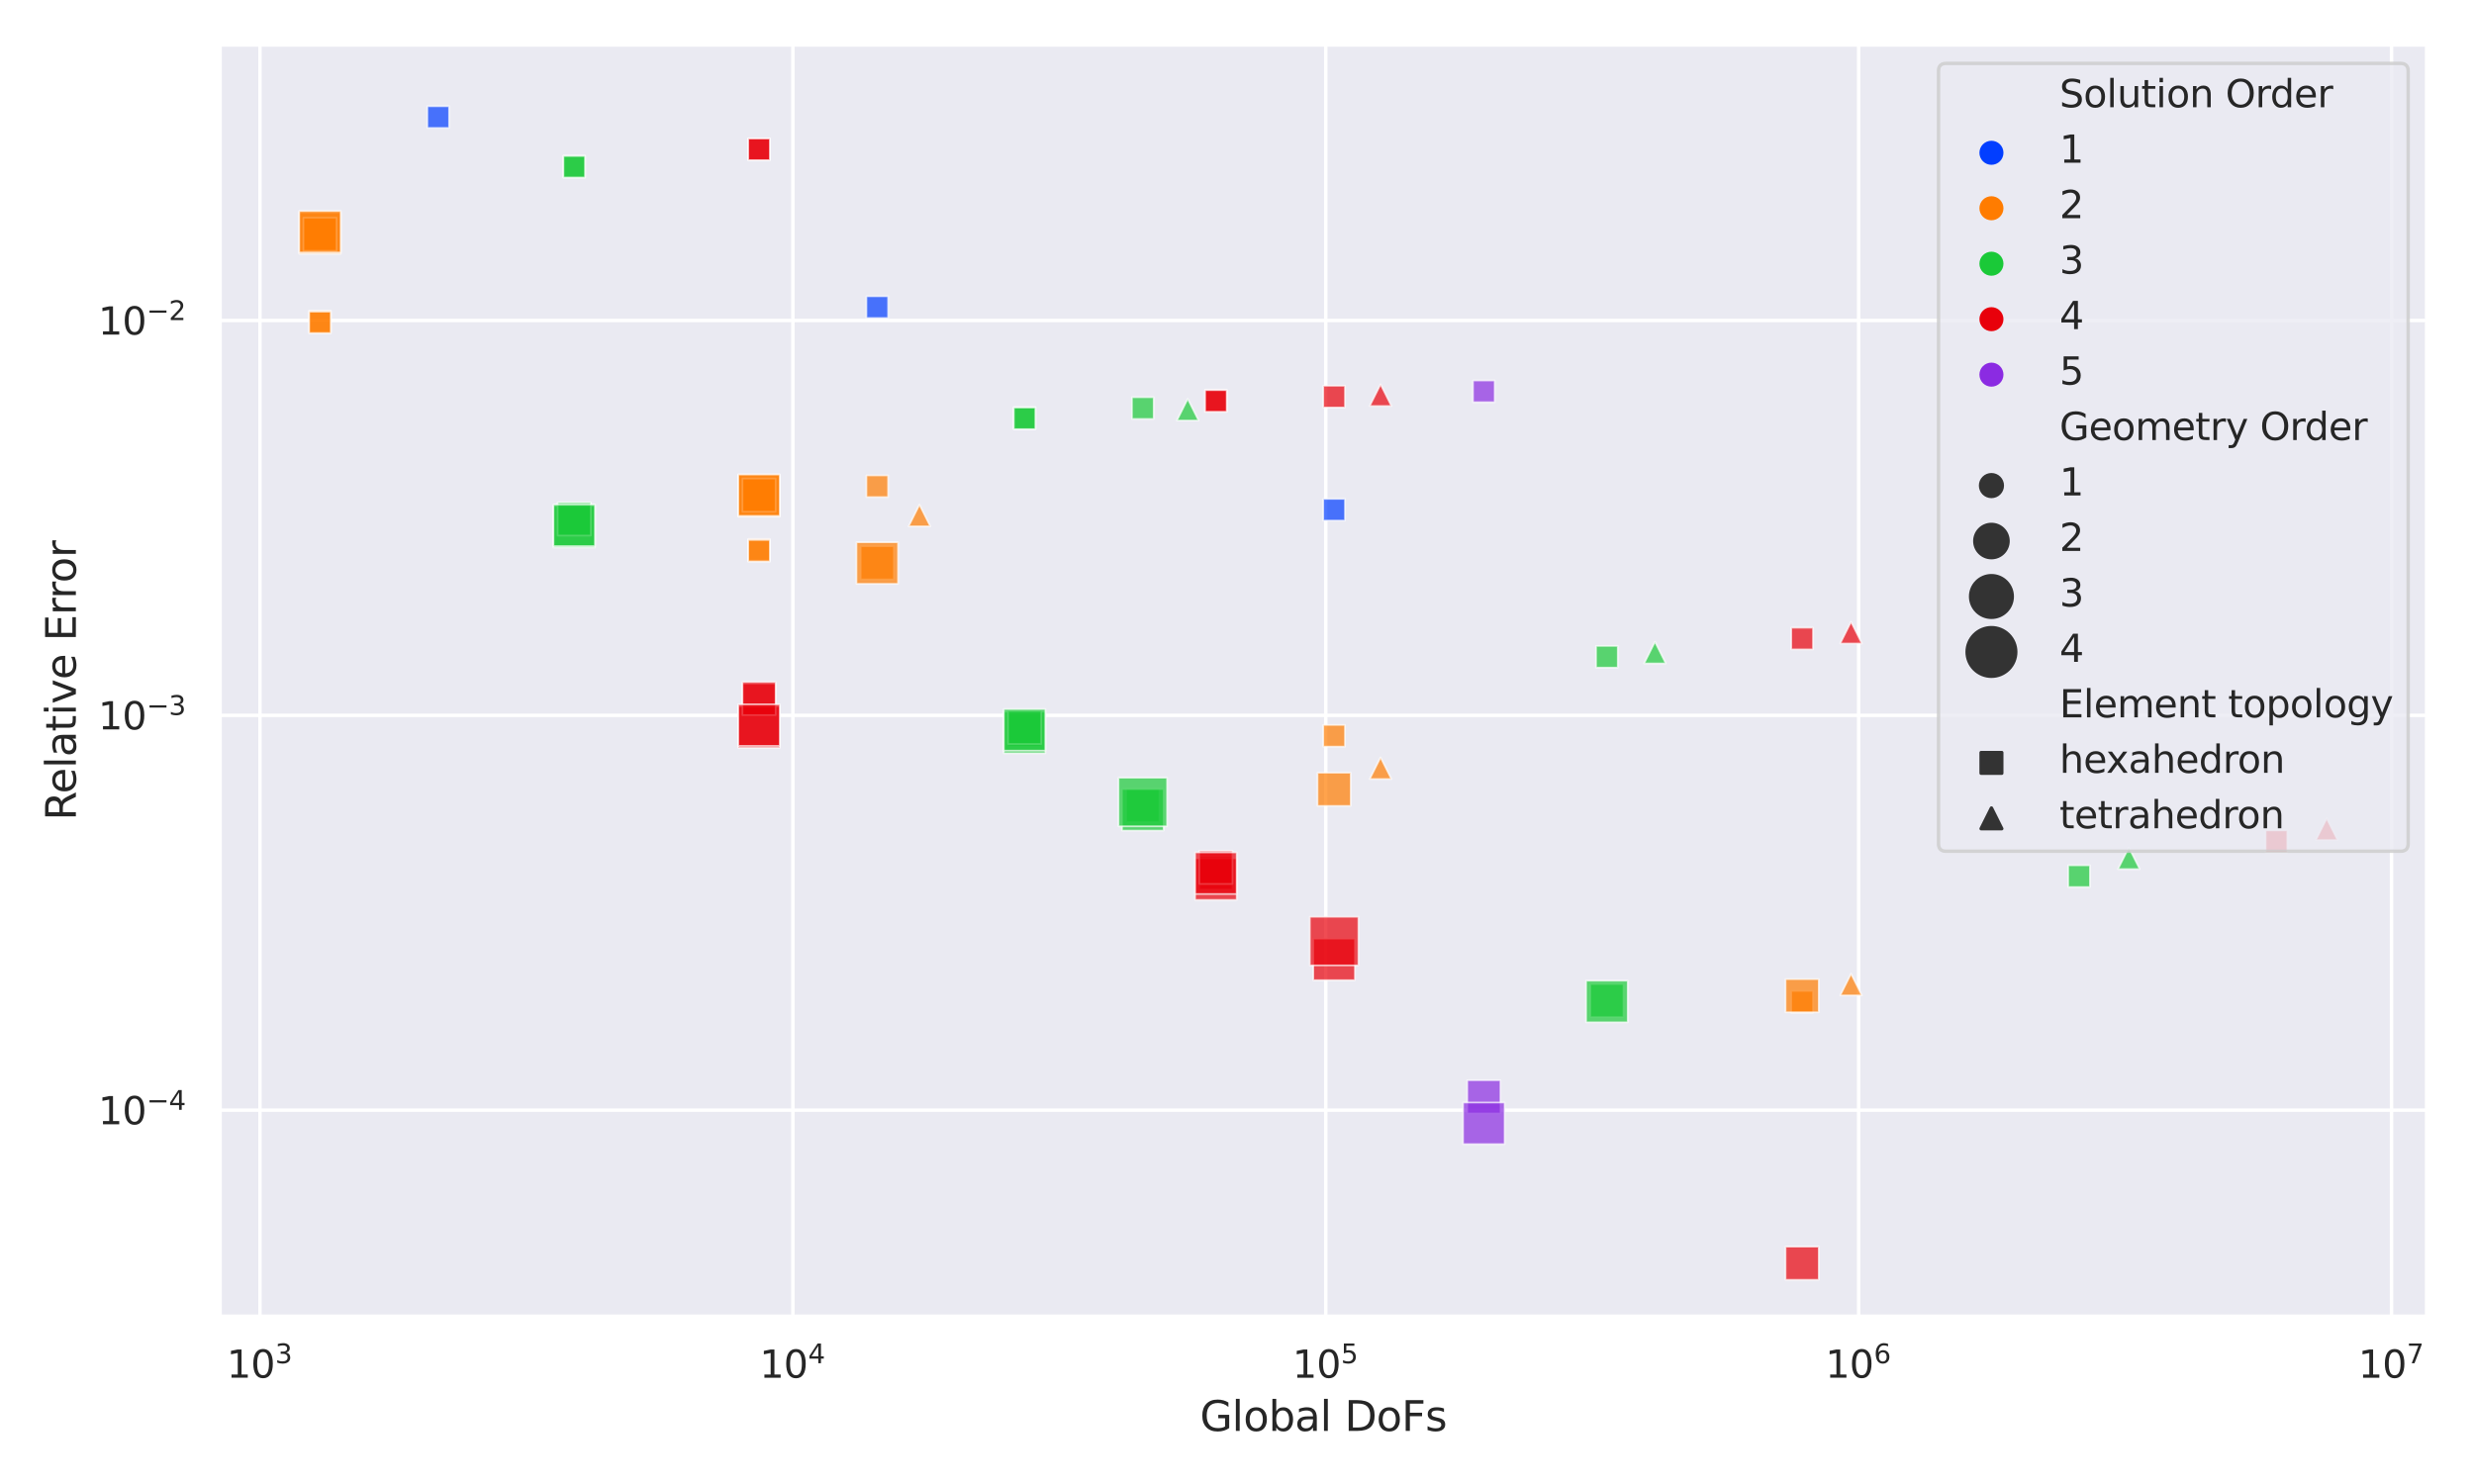 <?xml version="1.0" encoding="utf-8" standalone="no"?>
<!DOCTYPE svg PUBLIC "-//W3C//DTD SVG 1.1//EN"
  "http://www.w3.org/Graphics/SVG/1.1/DTD/svg11.dtd">
<svg xmlns:xlink="http://www.w3.org/1999/xlink" width="720pt" height="432pt" viewBox="0 0 720 432" xmlns="http://www.w3.org/2000/svg" version="1.1">
 <defs>
  <style type="text/css">*{stroke-linejoin: round; stroke-linecap: butt}</style>
 </defs>
 <g id="figure_1">
  <g id="patch_1">
   <path d="M 0 432 
L 720 432 
L 720 0 
L 0 0 
z
" style="fill: #ffffff"/>
  </g>
  <g id="axes_1">
   <g id="patch_2">
    <path d="M 63.924 383.28 
L 706.337 383.28 
L 706.337 12.96 
L 63.924 12.96 
z
" style="fill: #eaeaf2"/>
   </g>
   <g id="matplotlib.axis_1">
    <g id="xtick_1">
     <g id="line2d_1">
      <path d="M 75.661 383.28 
L 75.661 12.96 
" clip-path="url(#p44d89a5dcb)" style="fill: none; stroke: #ffffff; stroke-linecap: round"/>
     </g>
     <g id="text_1">
      <!-- $\mathdefault{10^{3}}$ -->
      <g style="fill: #262626" transform="translate(65.981 401.139)scale(0.11 -0.11)">
       <defs>
        <path id="DejaVuSans-31" d="M 794 531 
L 1825 531 
L 1825 4091 
L 703 3866 
L 703 4441 
L 1819 4666 
L 2450 4666 
L 2450 531 
L 3481 531 
L 3481 0 
L 794 0 
L 794 531 
z
" transform="scale(0.016)"/>
        <path id="DejaVuSans-30" d="M 2034 4250 
Q 1547 4250 1301 3770 
Q 1056 3291 1056 2328 
Q 1056 1369 1301 889 
Q 1547 409 2034 409 
Q 2525 409 2770 889 
Q 3016 1369 3016 2328 
Q 3016 3291 2770 3770 
Q 2525 4250 2034 4250 
z
M 2034 4750 
Q 2819 4750 3233 4129 
Q 3647 3509 3647 2328 
Q 3647 1150 3233 529 
Q 2819 -91 2034 -91 
Q 1250 -91 836 529 
Q 422 1150 422 2328 
Q 422 3509 836 4129 
Q 1250 4750 2034 4750 
z
" transform="scale(0.016)"/>
        <path id="DejaVuSans-33" d="M 2597 2516 
Q 3050 2419 3304 2112 
Q 3559 1806 3559 1356 
Q 3559 666 3084 287 
Q 2609 -91 1734 -91 
Q 1441 -91 1130 -33 
Q 819 25 488 141 
L 488 750 
Q 750 597 1062 519 
Q 1375 441 1716 441 
Q 2309 441 2620 675 
Q 2931 909 2931 1356 
Q 2931 1769 2642 2001 
Q 2353 2234 1838 2234 
L 1294 2234 
L 1294 2753 
L 1863 2753 
Q 2328 2753 2575 2939 
Q 2822 3125 2822 3475 
Q 2822 3834 2567 4026 
Q 2313 4219 1838 4219 
Q 1578 4219 1281 4162 
Q 984 4106 628 3988 
L 628 4550 
Q 988 4650 1302 4700 
Q 1616 4750 1894 4750 
Q 2613 4750 3031 4423 
Q 3450 4097 3450 3541 
Q 3450 3153 3228 2886 
Q 3006 2619 2597 2516 
z
" transform="scale(0.016)"/>
       </defs>
       <use xlink:href="#DejaVuSans-31" transform="translate(0 0.766)"/>
       <use xlink:href="#DejaVuSans-30" transform="translate(63.623 0.766)"/>
       <use xlink:href="#DejaVuSans-33" transform="translate(128.203 39.047)scale(0.7)"/>
      </g>
     </g>
    </g>
    <g id="xtick_2">
     <g id="line2d_2">
      <path d="M 230.746 383.28 
L 230.746 12.96 
" clip-path="url(#p44d89a5dcb)" style="fill: none; stroke: #ffffff; stroke-linecap: round"/>
     </g>
     <g id="text_2">
      <!-- $\mathdefault{10^{4}}$ -->
      <g style="fill: #262626" transform="translate(221.066 401.139)scale(0.11 -0.11)">
       <defs>
        <path id="DejaVuSans-34" d="M 2419 4116 
L 825 1625 
L 2419 1625 
L 2419 4116 
z
M 2253 4666 
L 3047 4666 
L 3047 1625 
L 3713 1625 
L 3713 1100 
L 3047 1100 
L 3047 0 
L 2419 0 
L 2419 1100 
L 313 1100 
L 313 1709 
L 2253 4666 
z
" transform="scale(0.016)"/>
       </defs>
       <use xlink:href="#DejaVuSans-31" transform="translate(0 0.684)"/>
       <use xlink:href="#DejaVuSans-30" transform="translate(63.623 0.684)"/>
       <use xlink:href="#DejaVuSans-34" transform="translate(128.203 38.966)scale(0.7)"/>
      </g>
     </g>
    </g>
    <g id="xtick_3">
     <g id="line2d_3">
      <path d="M 385.831 383.28 
L 385.831 12.96 
" clip-path="url(#p44d89a5dcb)" style="fill: none; stroke: #ffffff; stroke-linecap: round"/>
     </g>
     <g id="text_3">
      <!-- $\mathdefault{10^{5}}$ -->
      <g style="fill: #262626" transform="translate(376.151 401.139)scale(0.11 -0.11)">
       <defs>
        <path id="DejaVuSans-35" d="M 691 4666 
L 3169 4666 
L 3169 4134 
L 1269 4134 
L 1269 2991 
Q 1406 3038 1543 3061 
Q 1681 3084 1819 3084 
Q 2600 3084 3056 2656 
Q 3513 2228 3513 1497 
Q 3513 744 3044 326 
Q 2575 -91 1722 -91 
Q 1428 -91 1123 -41 
Q 819 9 494 109 
L 494 744 
Q 775 591 1075 516 
Q 1375 441 1709 441 
Q 2250 441 2565 725 
Q 2881 1009 2881 1497 
Q 2881 1984 2565 2268 
Q 2250 2553 1709 2553 
Q 1456 2553 1204 2497 
Q 953 2441 691 2322 
L 691 4666 
z
" transform="scale(0.016)"/>
       </defs>
       <use xlink:href="#DejaVuSans-31" transform="translate(0 0.684)"/>
       <use xlink:href="#DejaVuSans-30" transform="translate(63.623 0.684)"/>
       <use xlink:href="#DejaVuSans-35" transform="translate(128.203 38.966)scale(0.7)"/>
      </g>
     </g>
    </g>
    <g id="xtick_4">
     <g id="line2d_4">
      <path d="M 540.917 383.28 
L 540.917 12.96 
" clip-path="url(#p44d89a5dcb)" style="fill: none; stroke: #ffffff; stroke-linecap: round"/>
     </g>
     <g id="text_4">
      <!-- $\mathdefault{10^{6}}$ -->
      <g style="fill: #262626" transform="translate(531.237 401.139)scale(0.11 -0.11)">
       <defs>
        <path id="DejaVuSans-36" d="M 2113 2584 
Q 1688 2584 1439 2293 
Q 1191 2003 1191 1497 
Q 1191 994 1439 701 
Q 1688 409 2113 409 
Q 2538 409 2786 701 
Q 3034 994 3034 1497 
Q 3034 2003 2786 2293 
Q 2538 2584 2113 2584 
z
M 3366 4563 
L 3366 3988 
Q 3128 4100 2886 4159 
Q 2644 4219 2406 4219 
Q 1781 4219 1451 3797 
Q 1122 3375 1075 2522 
Q 1259 2794 1537 2939 
Q 1816 3084 2150 3084 
Q 2853 3084 3261 2657 
Q 3669 2231 3669 1497 
Q 3669 778 3244 343 
Q 2819 -91 2113 -91 
Q 1303 -91 875 529 
Q 447 1150 447 2328 
Q 447 3434 972 4092 
Q 1497 4750 2381 4750 
Q 2619 4750 2861 4703 
Q 3103 4656 3366 4563 
z
" transform="scale(0.016)"/>
       </defs>
       <use xlink:href="#DejaVuSans-31" transform="translate(0 0.766)"/>
       <use xlink:href="#DejaVuSans-30" transform="translate(63.623 0.766)"/>
       <use xlink:href="#DejaVuSans-36" transform="translate(128.203 39.047)scale(0.7)"/>
      </g>
     </g>
    </g>
    <g id="xtick_5">
     <g id="line2d_5">
      <path d="M 696.002 383.28 
L 696.002 12.96 
" clip-path="url(#p44d89a5dcb)" style="fill: none; stroke: #ffffff; stroke-linecap: round"/>
     </g>
     <g id="text_5">
      <!-- $\mathdefault{10^{7}}$ -->
      <g style="fill: #262626" transform="translate(686.322 401.139)scale(0.11 -0.11)">
       <defs>
        <path id="DejaVuSans-37" d="M 525 4666 
L 3525 4666 
L 3525 4397 
L 1831 0 
L 1172 0 
L 2766 4134 
L 525 4134 
L 525 4666 
z
" transform="scale(0.016)"/>
       </defs>
       <use xlink:href="#DejaVuSans-31" transform="translate(0 0.684)"/>
       <use xlink:href="#DejaVuSans-30" transform="translate(63.623 0.684)"/>
       <use xlink:href="#DejaVuSans-37" transform="translate(128.203 38.966)scale(0.7)"/>
      </g>
     </g>
    </g>
    <g id="xtick_6"/>
    <g id="xtick_7"/>
    <g id="xtick_8"/>
    <g id="xtick_9"/>
    <g id="xtick_10"/>
    <g id="xtick_11"/>
    <g id="xtick_12"/>
    <g id="xtick_13"/>
    <g id="xtick_14"/>
    <g id="xtick_15"/>
    <g id="xtick_16"/>
    <g id="xtick_17"/>
    <g id="xtick_18"/>
    <g id="xtick_19"/>
    <g id="xtick_20"/>
    <g id="xtick_21"/>
    <g id="xtick_22"/>
    <g id="xtick_23"/>
    <g id="xtick_24"/>
    <g id="xtick_25"/>
    <g id="xtick_26"/>
    <g id="xtick_27"/>
    <g id="xtick_28"/>
    <g id="xtick_29"/>
    <g id="xtick_30"/>
    <g id="xtick_31"/>
    <g id="xtick_32"/>
    <g id="xtick_33"/>
    <g id="xtick_34"/>
    <g id="xtick_35"/>
    <g id="xtick_36"/>
    <g id="xtick_37"/>
    <g id="xtick_38"/>
    <g id="text_6">
     <!-- Global DoFs -->
     <g style="fill: #262626" transform="translate(349.216 416.544)scale(0.12 -0.12)">
      <defs>
       <path id="DejaVuSans-47" d="M 3809 666 
L 3809 1919 
L 2778 1919 
L 2778 2438 
L 4434 2438 
L 4434 434 
Q 4069 175 3628 42 
Q 3188 -91 2688 -91 
Q 1594 -91 976 548 
Q 359 1188 359 2328 
Q 359 3472 976 4111 
Q 1594 4750 2688 4750 
Q 3144 4750 3555 4637 
Q 3966 4525 4313 4306 
L 4313 3634 
Q 3963 3931 3569 4081 
Q 3175 4231 2741 4231 
Q 1884 4231 1454 3753 
Q 1025 3275 1025 2328 
Q 1025 1384 1454 906 
Q 1884 428 2741 428 
Q 3075 428 3337 486 
Q 3600 544 3809 666 
z
" transform="scale(0.016)"/>
       <path id="DejaVuSans-6c" d="M 603 4863 
L 1178 4863 
L 1178 0 
L 603 0 
L 603 4863 
z
" transform="scale(0.016)"/>
       <path id="DejaVuSans-6f" d="M 1959 3097 
Q 1497 3097 1228 2736 
Q 959 2375 959 1747 
Q 959 1119 1226 758 
Q 1494 397 1959 397 
Q 2419 397 2687 759 
Q 2956 1122 2956 1747 
Q 2956 2369 2687 2733 
Q 2419 3097 1959 3097 
z
M 1959 3584 
Q 2709 3584 3137 3096 
Q 3566 2609 3566 1747 
Q 3566 888 3137 398 
Q 2709 -91 1959 -91 
Q 1206 -91 779 398 
Q 353 888 353 1747 
Q 353 2609 779 3096 
Q 1206 3584 1959 3584 
z
" transform="scale(0.016)"/>
       <path id="DejaVuSans-62" d="M 3116 1747 
Q 3116 2381 2855 2742 
Q 2594 3103 2138 3103 
Q 1681 3103 1420 2742 
Q 1159 2381 1159 1747 
Q 1159 1113 1420 752 
Q 1681 391 2138 391 
Q 2594 391 2855 752 
Q 3116 1113 3116 1747 
z
M 1159 2969 
Q 1341 3281 1617 3432 
Q 1894 3584 2278 3584 
Q 2916 3584 3314 3078 
Q 3713 2572 3713 1747 
Q 3713 922 3314 415 
Q 2916 -91 2278 -91 
Q 1894 -91 1617 61 
Q 1341 213 1159 525 
L 1159 0 
L 581 0 
L 581 4863 
L 1159 4863 
L 1159 2969 
z
" transform="scale(0.016)"/>
       <path id="DejaVuSans-61" d="M 2194 1759 
Q 1497 1759 1228 1600 
Q 959 1441 959 1056 
Q 959 750 1161 570 
Q 1363 391 1709 391 
Q 2188 391 2477 730 
Q 2766 1069 2766 1631 
L 2766 1759 
L 2194 1759 
z
M 3341 1997 
L 3341 0 
L 2766 0 
L 2766 531 
Q 2569 213 2275 61 
Q 1981 -91 1556 -91 
Q 1019 -91 701 211 
Q 384 513 384 1019 
Q 384 1609 779 1909 
Q 1175 2209 1959 2209 
L 2766 2209 
L 2766 2266 
Q 2766 2663 2505 2880 
Q 2244 3097 1772 3097 
Q 1472 3097 1187 3025 
Q 903 2953 641 2809 
L 641 3341 
Q 956 3463 1253 3523 
Q 1550 3584 1831 3584 
Q 2591 3584 2966 3190 
Q 3341 2797 3341 1997 
z
" transform="scale(0.016)"/>
       <path id="DejaVuSans-20" transform="scale(0.016)"/>
       <path id="DejaVuSans-44" d="M 1259 4147 
L 1259 519 
L 2022 519 
Q 2988 519 3436 956 
Q 3884 1394 3884 2338 
Q 3884 3275 3436 3711 
Q 2988 4147 2022 4147 
L 1259 4147 
z
M 628 4666 
L 1925 4666 
Q 3281 4666 3915 4102 
Q 4550 3538 4550 2338 
Q 4550 1131 3912 565 
Q 3275 0 1925 0 
L 628 0 
L 628 4666 
z
" transform="scale(0.016)"/>
       <path id="DejaVuSans-46" d="M 628 4666 
L 3309 4666 
L 3309 4134 
L 1259 4134 
L 1259 2759 
L 3109 2759 
L 3109 2228 
L 1259 2228 
L 1259 0 
L 628 0 
L 628 4666 
z
" transform="scale(0.016)"/>
       <path id="DejaVuSans-73" d="M 2834 3397 
L 2834 2853 
Q 2591 2978 2328 3040 
Q 2066 3103 1784 3103 
Q 1356 3103 1142 2972 
Q 928 2841 928 2578 
Q 928 2378 1081 2264 
Q 1234 2150 1697 2047 
L 1894 2003 
Q 2506 1872 2764 1633 
Q 3022 1394 3022 966 
Q 3022 478 2636 193 
Q 2250 -91 1575 -91 
Q 1294 -91 989 -36 
Q 684 19 347 128 
L 347 722 
Q 666 556 975 473 
Q 1284 391 1588 391 
Q 1994 391 2212 530 
Q 2431 669 2431 922 
Q 2431 1156 2273 1281 
Q 2116 1406 1581 1522 
L 1381 1569 
Q 847 1681 609 1914 
Q 372 2147 372 2553 
Q 372 3047 722 3315 
Q 1072 3584 1716 3584 
Q 2034 3584 2315 3537 
Q 2597 3491 2834 3397 
z
" transform="scale(0.016)"/>
      </defs>
      <use xlink:href="#DejaVuSans-47"/>
      <use xlink:href="#DejaVuSans-6c" x="77.49"/>
      <use xlink:href="#DejaVuSans-6f" x="105.273"/>
      <use xlink:href="#DejaVuSans-62" x="166.455"/>
      <use xlink:href="#DejaVuSans-61" x="229.932"/>
      <use xlink:href="#DejaVuSans-6c" x="291.211"/>
      <use xlink:href="#DejaVuSans-20" x="318.994"/>
      <use xlink:href="#DejaVuSans-44" x="350.781"/>
      <use xlink:href="#DejaVuSans-6f" x="427.783"/>
      <use xlink:href="#DejaVuSans-46" x="488.965"/>
      <use xlink:href="#DejaVuSans-73" x="546.484"/>
     </g>
    </g>
   </g>
   <g id="matplotlib.axis_2">
    <g id="ytick_1">
     <g id="line2d_6">
      <path d="M 63.924 323.18 
L 706.337 323.18 
" clip-path="url(#p44d89a5dcb)" style="fill: none; stroke: #ffffff; stroke-linecap: round"/>
     </g>
     <g id="text_7">
      <!-- $\mathdefault{10^{-4}}$ -->
      <g style="fill: #262626" transform="translate(28.574 327.36)scale(0.11 -0.11)">
       <defs>
        <path id="DejaVuSans-2212" d="M 678 2272 
L 4684 2272 
L 4684 1741 
L 678 1741 
L 678 2272 
z
" transform="scale(0.016)"/>
       </defs>
       <use xlink:href="#DejaVuSans-31" transform="translate(0 0.684)"/>
       <use xlink:href="#DejaVuSans-30" transform="translate(63.623 0.684)"/>
       <use xlink:href="#DejaVuSans-2212" transform="translate(128.203 38.966)scale(0.7)"/>
       <use xlink:href="#DejaVuSans-34" transform="translate(186.855 38.966)scale(0.7)"/>
      </g>
     </g>
    </g>
    <g id="ytick_2">
     <g id="line2d_7">
      <path d="M 63.924 208.24 
L 706.337 208.24 
" clip-path="url(#p44d89a5dcb)" style="fill: none; stroke: #ffffff; stroke-linecap: round"/>
     </g>
     <g id="text_8">
      <!-- $\mathdefault{10^{-3}}$ -->
      <g style="fill: #262626" transform="translate(28.574 212.419)scale(0.11 -0.11)">
       <use xlink:href="#DejaVuSans-31" transform="translate(0 0.766)"/>
       <use xlink:href="#DejaVuSans-30" transform="translate(63.623 0.766)"/>
       <use xlink:href="#DejaVuSans-2212" transform="translate(128.203 39.047)scale(0.7)"/>
       <use xlink:href="#DejaVuSans-33" transform="translate(186.855 39.047)scale(0.7)"/>
      </g>
     </g>
    </g>
    <g id="ytick_3">
     <g id="line2d_8">
      <path d="M 63.924 93.3 
L 706.337 93.3 
" clip-path="url(#p44d89a5dcb)" style="fill: none; stroke: #ffffff; stroke-linecap: round"/>
     </g>
     <g id="text_9">
      <!-- $\mathdefault{10^{-2}}$ -->
      <g style="fill: #262626" transform="translate(28.574 97.479)scale(0.11 -0.11)">
       <defs>
        <path id="DejaVuSans-32" d="M 1228 531 
L 3431 531 
L 3431 0 
L 469 0 
L 469 531 
Q 828 903 1448 1529 
Q 2069 2156 2228 2338 
Q 2531 2678 2651 2914 
Q 2772 3150 2772 3378 
Q 2772 3750 2511 3984 
Q 2250 4219 1831 4219 
Q 1534 4219 1204 4116 
Q 875 4013 500 3803 
L 500 4441 
Q 881 4594 1212 4672 
Q 1544 4750 1819 4750 
Q 2544 4750 2975 4387 
Q 3406 4025 3406 3419 
Q 3406 3131 3298 2873 
Q 3191 2616 2906 2266 
Q 2828 2175 2409 1742 
Q 1991 1309 1228 531 
z
" transform="scale(0.016)"/>
       </defs>
       <use xlink:href="#DejaVuSans-31" transform="translate(0 0.766)"/>
       <use xlink:href="#DejaVuSans-30" transform="translate(63.623 0.766)"/>
       <use xlink:href="#DejaVuSans-2212" transform="translate(128.203 39.047)scale(0.7)"/>
       <use xlink:href="#DejaVuSans-32" transform="translate(186.855 39.047)scale(0.7)"/>
      </g>
     </g>
    </g>
    <g id="ytick_4"/>
    <g id="ytick_5"/>
    <g id="ytick_6"/>
    <g id="ytick_7"/>
    <g id="ytick_8"/>
    <g id="ytick_9"/>
    <g id="ytick_10"/>
    <g id="ytick_11"/>
    <g id="ytick_12"/>
    <g id="ytick_13"/>
    <g id="ytick_14"/>
    <g id="ytick_15"/>
    <g id="ytick_16"/>
    <g id="ytick_17"/>
    <g id="ytick_18"/>
    <g id="ytick_19"/>
    <g id="ytick_20"/>
    <g id="ytick_21"/>
    <g id="ytick_22"/>
    <g id="ytick_23"/>
    <g id="ytick_24"/>
    <g id="ytick_25"/>
    <g id="ytick_26"/>
    <g id="ytick_27"/>
    <g id="ytick_28"/>
    <g id="ytick_29"/>
    <g id="ytick_30"/>
    <g id="text_10">
     <!-- Relative Error -->
     <g style="fill: #262626" transform="translate(22.078 238.846)rotate(-90)scale(0.12 -0.12)">
      <defs>
       <path id="DejaVuSans-52" d="M 2841 2188 
Q 3044 2119 3236 1894 
Q 3428 1669 3622 1275 
L 4263 0 
L 3584 0 
L 2988 1197 
Q 2756 1666 2539 1819 
Q 2322 1972 1947 1972 
L 1259 1972 
L 1259 0 
L 628 0 
L 628 4666 
L 2053 4666 
Q 2853 4666 3247 4331 
Q 3641 3997 3641 3322 
Q 3641 2881 3436 2590 
Q 3231 2300 2841 2188 
z
M 1259 4147 
L 1259 2491 
L 2053 2491 
Q 2509 2491 2742 2702 
Q 2975 2913 2975 3322 
Q 2975 3731 2742 3939 
Q 2509 4147 2053 4147 
L 1259 4147 
z
" transform="scale(0.016)"/>
       <path id="DejaVuSans-65" d="M 3597 1894 
L 3597 1613 
L 953 1613 
Q 991 1019 1311 708 
Q 1631 397 2203 397 
Q 2534 397 2845 478 
Q 3156 559 3463 722 
L 3463 178 
Q 3153 47 2828 -22 
Q 2503 -91 2169 -91 
Q 1331 -91 842 396 
Q 353 884 353 1716 
Q 353 2575 817 3079 
Q 1281 3584 2069 3584 
Q 2775 3584 3186 3129 
Q 3597 2675 3597 1894 
z
M 3022 2063 
Q 3016 2534 2758 2815 
Q 2500 3097 2075 3097 
Q 1594 3097 1305 2825 
Q 1016 2553 972 2059 
L 3022 2063 
z
" transform="scale(0.016)"/>
       <path id="DejaVuSans-74" d="M 1172 4494 
L 1172 3500 
L 2356 3500 
L 2356 3053 
L 1172 3053 
L 1172 1153 
Q 1172 725 1289 603 
Q 1406 481 1766 481 
L 2356 481 
L 2356 0 
L 1766 0 
Q 1100 0 847 248 
Q 594 497 594 1153 
L 594 3053 
L 172 3053 
L 172 3500 
L 594 3500 
L 594 4494 
L 1172 4494 
z
" transform="scale(0.016)"/>
       <path id="DejaVuSans-69" d="M 603 3500 
L 1178 3500 
L 1178 0 
L 603 0 
L 603 3500 
z
M 603 4863 
L 1178 4863 
L 1178 4134 
L 603 4134 
L 603 4863 
z
" transform="scale(0.016)"/>
       <path id="DejaVuSans-76" d="M 191 3500 
L 800 3500 
L 1894 563 
L 2988 3500 
L 3597 3500 
L 2284 0 
L 1503 0 
L 191 3500 
z
" transform="scale(0.016)"/>
       <path id="DejaVuSans-45" d="M 628 4666 
L 3578 4666 
L 3578 4134 
L 1259 4134 
L 1259 2753 
L 3481 2753 
L 3481 2222 
L 1259 2222 
L 1259 531 
L 3634 531 
L 3634 0 
L 628 0 
L 628 4666 
z
" transform="scale(0.016)"/>
       <path id="DejaVuSans-72" d="M 2631 2963 
Q 2534 3019 2420 3045 
Q 2306 3072 2169 3072 
Q 1681 3072 1420 2755 
Q 1159 2438 1159 1844 
L 1159 0 
L 581 0 
L 581 3500 
L 1159 3500 
L 1159 2956 
Q 1341 3275 1631 3429 
Q 1922 3584 2338 3584 
Q 2397 3584 2469 3576 
Q 2541 3569 2628 3553 
L 2631 2963 
z
" transform="scale(0.016)"/>
      </defs>
      <use xlink:href="#DejaVuSans-52"/>
      <use xlink:href="#DejaVuSans-65" x="64.982"/>
      <use xlink:href="#DejaVuSans-6c" x="126.506"/>
      <use xlink:href="#DejaVuSans-61" x="154.289"/>
      <use xlink:href="#DejaVuSans-74" x="215.568"/>
      <use xlink:href="#DejaVuSans-69" x="254.777"/>
      <use xlink:href="#DejaVuSans-76" x="282.561"/>
      <use xlink:href="#DejaVuSans-65" x="341.74"/>
      <use xlink:href="#DejaVuSans-20" x="403.264"/>
      <use xlink:href="#DejaVuSans-45" x="435.051"/>
      <use xlink:href="#DejaVuSans-72" x="498.234"/>
      <use xlink:href="#DejaVuSans-72" x="537.598"/>
      <use xlink:href="#DejaVuSans-6f" x="576.461"/>
      <use xlink:href="#DejaVuSans-72" x="637.643"/>
     </g>
    </g>
   </g>
   <g id="PathCollection_1">
    <path d="M 89.962 96.739 
L 96.287 96.739 
L 96.287 90.414 
L 89.962 90.414 
z
" clip-path="url(#p44d89a5dcb)" style="fill: #ff7c00; fill-opacity: 0.7; stroke: #ffffff; stroke-opacity: 0.7; stroke-width: 0.506"/>
    <path d="M 163.957 51.651 
L 170.281 51.651 
L 170.281 45.327 
L 163.957 45.327 
z
" clip-path="url(#p44d89a5dcb)" style="fill: #1ac938; fill-opacity: 0.7; stroke: #ffffff; stroke-opacity: 0.7; stroke-width: 0.506"/>
    <path d="M 217.738 46.602 
L 224.063 46.602 
L 224.063 40.278 
L 217.738 40.278 
z
" clip-path="url(#p44d89a5dcb)" style="fill: #e8000b; fill-opacity: 0.7; stroke: #ffffff; stroke-opacity: 0.7; stroke-width: 0.506"/>
    <path d="M 88.294 73.192 
L 97.955 73.192 
L 97.955 63.531 
L 88.294 63.531 
z
" clip-path="url(#p44d89a5dcb)" style="fill: #ff7c00; fill-opacity: 0.7; stroke: #ffffff; stroke-opacity: 0.7; stroke-width: 0.506"/>
    <path d="M 162.288 156.238 
L 171.949 156.238 
L 171.949 146.578 
L 162.288 146.578 
z
" clip-path="url(#p44d89a5dcb)" style="fill: #1ac938; fill-opacity: 0.7; stroke: #ffffff; stroke-opacity: 0.7; stroke-width: 0.506"/>
    <path d="M 216.07 208.675 
L 225.731 208.675 
L 225.731 199.014 
L 216.07 199.014 
z
" clip-path="url(#p44d89a5dcb)" style="fill: #e8000b; fill-opacity: 0.7; stroke: #ffffff; stroke-opacity: 0.7; stroke-width: 0.506"/>
    <path d="M 87.069 73.892 
L 99.18 73.892 
L 99.18 61.781 
L 87.069 61.781 
z
" clip-path="url(#p44d89a5dcb)" style="fill: #ff7c00; fill-opacity: 0.7; stroke: #ffffff; stroke-opacity: 0.7; stroke-width: 0.506"/>
    <path d="M 161.064 159.378 
L 173.174 159.378 
L 173.174 147.267 
L 161.064 147.267 
z
" clip-path="url(#p44d89a5dcb)" style="fill: #1ac938; fill-opacity: 0.7; stroke: #ffffff; stroke-opacity: 0.7; stroke-width: 0.506"/>
    <path d="M 214.845 217.708 
L 226.956 217.708 
L 226.956 205.597 
L 214.845 205.597 
z
" clip-path="url(#p44d89a5dcb)" style="fill: #e8000b; fill-opacity: 0.7; stroke: #ffffff; stroke-opacity: 0.7; stroke-width: 0.506"/>
    <path d="M 217.738 163.219 
L 224.063 163.219 
L 224.063 156.895 
L 217.738 156.895 
z
" clip-path="url(#p44d89a5dcb)" style="fill: #ff7c00; fill-opacity: 0.7; stroke: #ffffff; stroke-opacity: 0.7; stroke-width: 0.506"/>
    <path d="M 295.019 124.833 
L 301.343 124.833 
L 301.343 118.509 
L 295.019 118.509 
z
" clip-path="url(#p44d89a5dcb)" style="fill: #1ac938; fill-opacity: 0.7; stroke: #ffffff; stroke-opacity: 0.7; stroke-width: 0.506"/>
    <path d="M 350.698 119.784 
L 357.022 119.784 
L 357.022 113.46 
L 350.698 113.46 
z
" clip-path="url(#p44d89a5dcb)" style="fill: #e8000b; fill-opacity: 0.7; stroke: #ffffff; stroke-opacity: 0.7; stroke-width: 0.506"/>
    <path d="M 216.07 149.149 
L 225.731 149.149 
L 225.731 139.488 
L 216.07 139.488 
z
" clip-path="url(#p44d89a5dcb)" style="fill: #ff7c00; fill-opacity: 0.7; stroke: #ffffff; stroke-opacity: 0.7; stroke-width: 0.506"/>
    <path d="M 293.351 217.335 
L 303.012 217.335 
L 303.012 207.674 
L 293.351 207.674 
z
" clip-path="url(#p44d89a5dcb)" style="fill: #1ac938; fill-opacity: 0.7; stroke: #ffffff; stroke-opacity: 0.7; stroke-width: 0.506"/>
    <path d="M 349.03 258.977 
L 358.691 258.977 
L 358.691 249.316 
L 349.03 249.316 
z
" clip-path="url(#p44d89a5dcb)" style="fill: #e8000b; fill-opacity: 0.7; stroke: #ffffff; stroke-opacity: 0.7; stroke-width: 0.506"/>
    <path d="M 214.845 150.404 
L 226.956 150.404 
L 226.956 138.293 
L 214.845 138.293 
z
" clip-path="url(#p44d89a5dcb)" style="fill: #ff7c00; fill-opacity: 0.7; stroke: #ffffff; stroke-opacity: 0.7; stroke-width: 0.506"/>
    <path d="M 292.126 219.277 
L 304.236 219.277 
L 304.236 207.166 
L 292.126 207.166 
z
" clip-path="url(#p44d89a5dcb)" style="fill: #1ac938; fill-opacity: 0.7; stroke: #ffffff; stroke-opacity: 0.7; stroke-width: 0.506"/>
    <path d="M 347.805 261.972 
L 359.915 261.972 
L 359.915 249.862 
L 347.805 249.862 
z
" clip-path="url(#p44d89a5dcb)" style="fill: #e8000b; fill-opacity: 0.7; stroke: #ffffff; stroke-opacity: 0.7; stroke-width: 0.506"/>
    <path d="M 124.368 37.245 
L 130.692 37.245 
L 130.692 30.92 
L 124.368 30.92 
z
" clip-path="url(#p44d89a5dcb)" style="fill: #023eff; fill-opacity: 0.7; stroke: #ffffff; stroke-opacity: 0.7; stroke-width: 0.506"/>
    <path d="M 252.144 144.714 
L 258.468 144.714 
L 258.468 138.389 
L 252.144 138.389 
z
" clip-path="url(#p44d89a5dcb)" style="fill: #ff7c00; fill-opacity: 0.7; stroke: #ffffff; stroke-opacity: 0.7; stroke-width: 0.506"/>
    <path d="M 329.424 121.957 
L 335.749 121.957 
L 335.749 115.632 
L 329.424 115.632 
z
" clip-path="url(#p44d89a5dcb)" style="fill: #1ac938; fill-opacity: 0.7; stroke: #ffffff; stroke-opacity: 0.7; stroke-width: 0.506"/>
    <path d="M 385.103 118.629 
L 391.428 118.629 
L 391.428 112.304 
L 385.103 112.304 
z
" clip-path="url(#p44d89a5dcb)" style="fill: #e8000b; fill-opacity: 0.7; stroke: #ffffff; stroke-opacity: 0.7; stroke-width: 0.506"/>
    <path d="M 428.678 117.079 
L 435.002 117.079 
L 435.002 110.754 
L 428.678 110.754 
z
" clip-path="url(#p44d89a5dcb)" style="fill: #8b2be2; fill-opacity: 0.7; stroke: #ffffff; stroke-opacity: 0.7; stroke-width: 0.506"/>
    <path d="M 252.144 92.577 
L 258.468 92.577 
L 258.468 86.252 
L 252.144 86.252 
z
" clip-path="url(#p44d89a5dcb)" style="fill: #023eff; fill-opacity: 0.7; stroke: #ffffff; stroke-opacity: 0.7; stroke-width: 0.506"/>
    <path d="M 385.103 217.354 
L 391.428 217.354 
L 391.428 211.03 
L 385.103 211.03 
z
" clip-path="url(#p44d89a5dcb)" style="fill: #ff7c00; fill-opacity: 0.7; stroke: #ffffff; stroke-opacity: 0.7; stroke-width: 0.506"/>
    <path d="M 464.489 194.346 
L 470.813 194.346 
L 470.813 188.022 
L 464.489 188.022 
z
" clip-path="url(#p44d89a5dcb)" style="fill: #1ac938; fill-opacity: 0.7; stroke: #ffffff; stroke-opacity: 0.7; stroke-width: 0.506"/>
    <path d="M 521.309 189.041 
L 527.634 189.041 
L 527.634 182.717 
L 521.309 182.717 
z
" clip-path="url(#p44d89a5dcb)" style="fill: #e8000b; fill-opacity: 0.7; stroke: #ffffff; stroke-opacity: 0.7; stroke-width: 0.506"/>
    <path d="M 385.103 151.548 
L 391.428 151.548 
L 391.428 145.224 
L 385.103 145.224 
z
" clip-path="url(#p44d89a5dcb)" style="fill: #023eff; fill-opacity: 0.7; stroke: #ffffff; stroke-opacity: 0.7; stroke-width: 0.506"/>
    <path d="M 521.309 294.785 
L 527.634 294.785 
L 527.634 288.461 
L 521.309 288.461 
z
" clip-path="url(#p44d89a5dcb)" style="fill: #ff7c00; fill-opacity: 0.7; stroke: #ffffff; stroke-opacity: 0.7; stroke-width: 0.506"/>
    <path d="M 601.903 258.221 
L 608.228 258.221 
L 608.228 251.896 
L 601.903 251.896 
z
" clip-path="url(#p44d89a5dcb)" style="fill: #1ac938; fill-opacity: 0.7; stroke: #ffffff; stroke-opacity: 0.7; stroke-width: 0.506"/>
    <path d="M 659.355 248.052 
L 665.679 248.052 
L 665.679 241.727 
L 659.355 241.727 
z
" clip-path="url(#p44d89a5dcb)" style="fill: #e8000b; fill-opacity: 0.7; stroke: #ffffff; stroke-opacity: 0.7; stroke-width: 0.506"/>
    <path d="M 250.475 168.669 
L 260.136 168.669 
L 260.136 159.009 
L 250.475 159.009 
z
" clip-path="url(#p44d89a5dcb)" style="fill: #ff7c00; fill-opacity: 0.7; stroke: #ffffff; stroke-opacity: 0.7; stroke-width: 0.506"/>
    <path d="M 327.756 239.311 
L 337.417 239.311 
L 337.417 229.651 
L 327.756 229.651 
z
" clip-path="url(#p44d89a5dcb)" style="fill: #1ac938; fill-opacity: 0.7; stroke: #ffffff; stroke-opacity: 0.7; stroke-width: 0.506"/>
    <path d="M 427.009 324.109 
L 436.67 324.109 
L 436.67 314.448 
L 427.009 314.448 
z
" clip-path="url(#p44d89a5dcb)" style="fill: #8b2be2; fill-opacity: 0.7; stroke: #ffffff; stroke-opacity: 0.7; stroke-width: 0.506"/>
    <path d="M 383.435 234.602 
L 393.096 234.602 
L 393.096 224.941 
L 383.435 224.941 
z
" clip-path="url(#p44d89a5dcb)" style="fill: #ff7c00; fill-opacity: 0.7; stroke: #ffffff; stroke-opacity: 0.7; stroke-width: 0.506"/>
    <path d="M 462.821 296.098 
L 472.482 296.098 
L 472.482 286.437 
L 462.821 286.437 
z
" clip-path="url(#p44d89a5dcb)" style="fill: #1ac938; fill-opacity: 0.7; stroke: #ffffff; stroke-opacity: 0.7; stroke-width: 0.506"/>
    <path d="M 519.641 372.568 
L 529.302 372.568 
L 529.302 362.907 
L 519.641 362.907 
z
" clip-path="url(#p44d89a5dcb)" style="fill: #e8000b; fill-opacity: 0.7; stroke: #ffffff; stroke-opacity: 0.7; stroke-width: 0.506"/>
    <path d="M 519.641 294.682 
L 529.302 294.682 
L 529.302 285.021 
L 519.641 285.021 
z
" clip-path="url(#p44d89a5dcb)" style="fill: #ff7c00; fill-opacity: 0.7; stroke: #ffffff; stroke-opacity: 0.7; stroke-width: 0.506"/>
    <path d="M 600.235 693.223 
L 609.896 693.223 
L 609.896 683.562 
L 600.235 683.562 
z
" clip-path="url(#p44d89a5dcb)" style="fill: #1ac938; fill-opacity: 0.7; stroke: #ffffff; stroke-opacity: 0.7; stroke-width: 0.506"/>
    <path d="M 249.251 169.966 
L 261.361 169.966 
L 261.361 157.855 
L 249.251 157.855 
z
" clip-path="url(#p44d89a5dcb)" style="fill: #ff7c00; fill-opacity: 0.7; stroke: #ffffff; stroke-opacity: 0.7; stroke-width: 0.506"/>
    <path d="M 326.531 241.791 
L 338.642 241.791 
L 338.642 229.681 
L 326.531 229.681 
z
" clip-path="url(#p44d89a5dcb)" style="fill: #1ac938; fill-opacity: 0.7; stroke: #ffffff; stroke-opacity: 0.7; stroke-width: 0.506"/>
    <path d="M 382.21 285.343 
L 394.321 285.343 
L 394.321 273.232 
L 382.21 273.232 
z
" clip-path="url(#p44d89a5dcb)" style="fill: #e8000b; fill-opacity: 0.7; stroke: #ffffff; stroke-opacity: 0.7; stroke-width: 0.506"/>
    <path d="M 425.785 333.061 
L 437.895 333.061 
L 437.895 320.95 
L 425.785 320.95 
z
" clip-path="url(#p44d89a5dcb)" style="fill: #8b2be2; fill-opacity: 0.7; stroke: #ffffff; stroke-opacity: 0.7; stroke-width: 0.506"/>
    <path d="M 461.596 297.594 
L 473.706 297.594 
L 473.706 285.483 
L 461.596 285.483 
z
" clip-path="url(#p44d89a5dcb)" style="fill: #1ac938; fill-opacity: 0.7; stroke: #ffffff; stroke-opacity: 0.7; stroke-width: 0.506"/>
    <path d="M 325.515 240.545 
L 339.658 240.545 
L 339.658 226.403 
L 325.515 226.403 
z
" clip-path="url(#p44d89a5dcb)" style="fill: #1ac938; fill-opacity: 0.7; stroke: #ffffff; stroke-opacity: 0.7; stroke-width: 0.506"/>
    <path d="M 381.194 281.026 
L 395.337 281.026 
L 395.337 266.884 
L 381.194 266.884 
z
" clip-path="url(#p44d89a5dcb)" style="fill: #e8000b; fill-opacity: 0.7; stroke: #ffffff; stroke-opacity: 0.7; stroke-width: 0.506"/>
    <path d="M 267.586 146.902 
L 264.423 153.227 
L 270.748 153.227 
z
" clip-path="url(#p44d89a5dcb)" style="fill: #ff7c00; fill-opacity: 0.7; stroke: #ffffff; stroke-opacity: 0.7; stroke-width: 0.506"/>
    <path d="M 345.663 116.1 
L 342.501 122.424 
L 348.826 122.424 
z
" clip-path="url(#p44d89a5dcb)" style="fill: #1ac938; fill-opacity: 0.7; stroke: #ffffff; stroke-opacity: 0.7; stroke-width: 0.506"/>
    <path d="M 401.781 111.874 
L 398.619 118.199 
L 404.943 118.199 
z
" clip-path="url(#p44d89a5dcb)" style="fill: #e8000b; fill-opacity: 0.7; stroke: #ffffff; stroke-opacity: 0.7; stroke-width: 0.506"/>
    <path d="M 401.781 220.466 
L 398.619 226.791 
L 404.943 226.791 
z
" clip-path="url(#p44d89a5dcb)" style="fill: #ff7c00; fill-opacity: 0.7; stroke: #ffffff; stroke-opacity: 0.7; stroke-width: 0.506"/>
    <path d="M 481.636 186.813 
L 478.474 193.138 
L 484.798 193.138 
z
" clip-path="url(#p44d89a5dcb)" style="fill: #1ac938; fill-opacity: 0.7; stroke: #ffffff; stroke-opacity: 0.7; stroke-width: 0.506"/>
    <path d="M 538.704 181.004 
L 535.542 187.329 
L 541.866 187.329 
z
" clip-path="url(#p44d89a5dcb)" style="fill: #e8000b; fill-opacity: 0.7; stroke: #ffffff; stroke-opacity: 0.7; stroke-width: 0.506"/>
    <path d="M 538.704 283.454 
L 535.542 289.779 
L 541.866 289.779 
z
" clip-path="url(#p44d89a5dcb)" style="fill: #ff7c00; fill-opacity: 0.7; stroke: #ffffff; stroke-opacity: 0.7; stroke-width: 0.506"/>
    <path d="M 619.554 246.681 
L 616.391 253.005 
L 622.716 253.005 
z
" clip-path="url(#p44d89a5dcb)" style="fill: #1ac938; fill-opacity: 0.7; stroke: #ffffff; stroke-opacity: 0.7; stroke-width: 0.506"/>
    <path d="M 677.137 238.22 
L 673.974 244.545 
L 680.299 244.545 
z
" clip-path="url(#p44d89a5dcb)" style="fill: #e8000b; fill-opacity: 0.7; stroke: #ffffff; stroke-opacity: 0.7; stroke-width: 0.506"/>
    <path d="M 89.962 97.033 
L 96.287 97.033 
L 96.287 90.709 
L 89.962 90.709 
z
" clip-path="url(#p44d89a5dcb)" style="fill: #ff7c00; fill-opacity: 0.7; stroke: #ffffff; stroke-opacity: 0.7; stroke-width: 0.506"/>
    <path d="M 163.957 51.712 
L 170.281 51.712 
L 170.281 45.387 
L 163.957 45.387 
z
" clip-path="url(#p44d89a5dcb)" style="fill: #1ac938; fill-opacity: 0.7; stroke: #ffffff; stroke-opacity: 0.7; stroke-width: 0.506"/>
    <path d="M 217.738 46.636 
L 224.063 46.636 
L 224.063 40.311 
L 217.738 40.311 
z
" clip-path="url(#p44d89a5dcb)" style="fill: #e8000b; fill-opacity: 0.7; stroke: #ffffff; stroke-opacity: 0.7; stroke-width: 0.506"/>
    <path d="M 88.294 73.024 
L 97.955 73.024 
L 97.955 63.363 
L 88.294 63.363 
z
" clip-path="url(#p44d89a5dcb)" style="fill: #ff7c00; fill-opacity: 0.7; stroke: #ffffff; stroke-opacity: 0.7; stroke-width: 0.506"/>
    <path d="M 162.288 155.911 
L 171.949 155.911 
L 171.949 146.25 
L 162.288 146.25 
z
" clip-path="url(#p44d89a5dcb)" style="fill: #1ac938; fill-opacity: 0.7; stroke: #ffffff; stroke-opacity: 0.7; stroke-width: 0.506"/>
    <path d="M 216.07 208.177 
L 225.731 208.177 
L 225.731 198.516 
L 216.07 198.516 
z
" clip-path="url(#p44d89a5dcb)" style="fill: #e8000b; fill-opacity: 0.7; stroke: #ffffff; stroke-opacity: 0.7; stroke-width: 0.506"/>
    <path d="M 87.069 73.508 
L 99.18 73.508 
L 99.18 61.397 
L 87.069 61.397 
z
" clip-path="url(#p44d89a5dcb)" style="fill: #ff7c00; fill-opacity: 0.7; stroke: #ffffff; stroke-opacity: 0.7; stroke-width: 0.506"/>
    <path d="M 161.064 158.974 
L 173.174 158.974 
L 173.174 146.864 
L 161.064 146.864 
z
" clip-path="url(#p44d89a5dcb)" style="fill: #1ac938; fill-opacity: 0.7; stroke: #ffffff; stroke-opacity: 0.7; stroke-width: 0.506"/>
    <path d="M 214.845 217.135 
L 226.956 217.135 
L 226.956 205.025 
L 214.845 205.025 
z
" clip-path="url(#p44d89a5dcb)" style="fill: #e8000b; fill-opacity: 0.7; stroke: #ffffff; stroke-opacity: 0.7; stroke-width: 0.506"/>
    <path d="M 217.738 163.496 
L 224.063 163.496 
L 224.063 157.172 
L 217.738 157.172 
z
" clip-path="url(#p44d89a5dcb)" style="fill: #ff7c00; fill-opacity: 0.7; stroke: #ffffff; stroke-opacity: 0.7; stroke-width: 0.506"/>
    <path d="M 295.019 124.966 
L 301.343 124.966 
L 301.343 118.641 
L 295.019 118.641 
z
" clip-path="url(#p44d89a5dcb)" style="fill: #1ac938; fill-opacity: 0.7; stroke: #ffffff; stroke-opacity: 0.7; stroke-width: 0.506"/>
    <path d="M 350.698 119.898 
L 357.022 119.898 
L 357.022 113.573 
L 350.698 113.573 
z
" clip-path="url(#p44d89a5dcb)" style="fill: #e8000b; fill-opacity: 0.7; stroke: #ffffff; stroke-opacity: 0.7; stroke-width: 0.506"/>
    <path d="M 216.07 148.955 
L 225.731 148.955 
L 225.731 139.294 
L 216.07 139.294 
z
" clip-path="url(#p44d89a5dcb)" style="fill: #ff7c00; fill-opacity: 0.7; stroke: #ffffff; stroke-opacity: 0.7; stroke-width: 0.506"/>
    <path d="M 293.351 216.586 
L 303.012 216.586 
L 303.012 206.925 
L 293.351 206.925 
z
" clip-path="url(#p44d89a5dcb)" style="fill: #1ac938; fill-opacity: 0.7; stroke: #ffffff; stroke-opacity: 0.7; stroke-width: 0.506"/>
    <path d="M 349.03 257.318 
L 358.691 257.318 
L 358.691 247.657 
L 349.03 247.657 
z
" clip-path="url(#p44d89a5dcb)" style="fill: #e8000b; fill-opacity: 0.7; stroke: #ffffff; stroke-opacity: 0.7; stroke-width: 0.506"/>
    <path d="M 214.845 150.189 
L 226.956 150.189 
L 226.956 138.079 
L 214.845 138.079 
z
" clip-path="url(#p44d89a5dcb)" style="fill: #ff7c00; fill-opacity: 0.7; stroke: #ffffff; stroke-opacity: 0.7; stroke-width: 0.506"/>
    <path d="M 292.126 218.517 
L 304.236 218.517 
L 304.236 206.406 
L 292.126 206.406 
z
" clip-path="url(#p44d89a5dcb)" style="fill: #1ac938; fill-opacity: 0.7; stroke: #ffffff; stroke-opacity: 0.7; stroke-width: 0.506"/>
    <path d="M 347.805 260.255 
L 359.915 260.255 
L 359.915 248.144 
L 347.805 248.144 
z
" clip-path="url(#p44d89a5dcb)" style="fill: #e8000b; fill-opacity: 0.7; stroke: #ffffff; stroke-opacity: 0.7; stroke-width: 0.506"/>
   </g>
   <g id="PathCollection_2"/>
   <g id="PathCollection_3"/>
   <g id="PathCollection_4"/>
   <g id="PathCollection_5"/>
   <g id="PathCollection_6"/>
   <g id="PathCollection_7"/>
   <g id="PathCollection_8"/>
   <g id="PathCollection_9"/>
   <g id="PathCollection_10"/>
   <g id="PathCollection_11"/>
   <g id="PathCollection_12"/>
   <g id="patch_3">
    <path d="M 63.924 383.28 
L 63.924 12.96 
" style="fill: none; stroke: #ffffff; stroke-width: 1.25; stroke-linejoin: miter; stroke-linecap: square"/>
   </g>
   <g id="patch_4">
    <path d="M 706.337 383.28 
L 706.337 12.96 
" style="fill: none; stroke: #ffffff; stroke-width: 1.25; stroke-linejoin: miter; stroke-linecap: square"/>
   </g>
   <g id="patch_5">
    <path d="M 63.924 383.28 
L 706.337 383.28 
" style="fill: none; stroke: #ffffff; stroke-width: 1.25; stroke-linejoin: miter; stroke-linecap: square"/>
   </g>
   <g id="patch_6">
    <path d="M 63.924 12.96 
L 706.337 12.96 
" style="fill: none; stroke: #ffffff; stroke-width: 1.25; stroke-linejoin: miter; stroke-linecap: square"/>
   </g>
   <g id="legend_1">
    <g id="patch_7">
     <path d="M 566.362 247.803 
L 698.637 247.803 
Q 700.837 247.803 700.837 245.603 
L 700.837 20.66 
Q 700.837 18.46 698.637 18.46 
L 566.362 18.46 
Q 564.162 18.46 564.162 20.66 
L 564.162 245.603 
Q 564.162 247.803 566.362 247.803 
z
" style="fill: #eaeaf2; opacity: 0.8; stroke: #cccccc; stroke-linejoin: miter"/>
    </g>
    <g id="text_11">
     <!-- Solution Order -->
     <g style="fill: #262626" transform="translate(599.362 31.218)scale(0.11 -0.11)">
      <defs>
       <path id="DejaVuSans-53" d="M 3425 4513 
L 3425 3897 
Q 3066 4069 2747 4153 
Q 2428 4238 2131 4238 
Q 1616 4238 1336 4038 
Q 1056 3838 1056 3469 
Q 1056 3159 1242 3001 
Q 1428 2844 1947 2747 
L 2328 2669 
Q 3034 2534 3370 2195 
Q 3706 1856 3706 1288 
Q 3706 609 3251 259 
Q 2797 -91 1919 -91 
Q 1588 -91 1214 -16 
Q 841 59 441 206 
L 441 856 
Q 825 641 1194 531 
Q 1563 422 1919 422 
Q 2459 422 2753 634 
Q 3047 847 3047 1241 
Q 3047 1584 2836 1778 
Q 2625 1972 2144 2069 
L 1759 2144 
Q 1053 2284 737 2584 
Q 422 2884 422 3419 
Q 422 4038 858 4394 
Q 1294 4750 2059 4750 
Q 2388 4750 2728 4690 
Q 3069 4631 3425 4513 
z
" transform="scale(0.016)"/>
       <path id="DejaVuSans-75" d="M 544 1381 
L 544 3500 
L 1119 3500 
L 1119 1403 
Q 1119 906 1312 657 
Q 1506 409 1894 409 
Q 2359 409 2629 706 
Q 2900 1003 2900 1516 
L 2900 3500 
L 3475 3500 
L 3475 0 
L 2900 0 
L 2900 538 
Q 2691 219 2414 64 
Q 2138 -91 1772 -91 
Q 1169 -91 856 284 
Q 544 659 544 1381 
z
M 1991 3584 
L 1991 3584 
z
" transform="scale(0.016)"/>
       <path id="DejaVuSans-6e" d="M 3513 2113 
L 3513 0 
L 2938 0 
L 2938 2094 
Q 2938 2591 2744 2837 
Q 2550 3084 2163 3084 
Q 1697 3084 1428 2787 
Q 1159 2491 1159 1978 
L 1159 0 
L 581 0 
L 581 3500 
L 1159 3500 
L 1159 2956 
Q 1366 3272 1645 3428 
Q 1925 3584 2291 3584 
Q 2894 3584 3203 3211 
Q 3513 2838 3513 2113 
z
" transform="scale(0.016)"/>
       <path id="DejaVuSans-4f" d="M 2522 4238 
Q 1834 4238 1429 3725 
Q 1025 3213 1025 2328 
Q 1025 1447 1429 934 
Q 1834 422 2522 422 
Q 3209 422 3611 934 
Q 4013 1447 4013 2328 
Q 4013 3213 3611 3725 
Q 3209 4238 2522 4238 
z
M 2522 4750 
Q 3503 4750 4090 4092 
Q 4678 3434 4678 2328 
Q 4678 1225 4090 567 
Q 3503 -91 2522 -91 
Q 1538 -91 948 565 
Q 359 1222 359 2328 
Q 359 3434 948 4092 
Q 1538 4750 2522 4750 
z
" transform="scale(0.016)"/>
       <path id="DejaVuSans-64" d="M 2906 2969 
L 2906 4863 
L 3481 4863 
L 3481 0 
L 2906 0 
L 2906 525 
Q 2725 213 2448 61 
Q 2172 -91 1784 -91 
Q 1150 -91 751 415 
Q 353 922 353 1747 
Q 353 2572 751 3078 
Q 1150 3584 1784 3584 
Q 2172 3584 2448 3432 
Q 2725 3281 2906 2969 
z
M 947 1747 
Q 947 1113 1208 752 
Q 1469 391 1925 391 
Q 2381 391 2643 752 
Q 2906 1113 2906 1747 
Q 2906 2381 2643 2742 
Q 2381 3103 1925 3103 
Q 1469 3103 1208 2742 
Q 947 2381 947 1747 
z
" transform="scale(0.016)"/>
      </defs>
      <use xlink:href="#DejaVuSans-53"/>
      <use xlink:href="#DejaVuSans-6f" x="63.477"/>
      <use xlink:href="#DejaVuSans-6c" x="124.658"/>
      <use xlink:href="#DejaVuSans-75" x="152.441"/>
      <use xlink:href="#DejaVuSans-74" x="215.82"/>
      <use xlink:href="#DejaVuSans-69" x="255.029"/>
      <use xlink:href="#DejaVuSans-6f" x="282.812"/>
      <use xlink:href="#DejaVuSans-6e" x="343.994"/>
      <use xlink:href="#DejaVuSans-20" x="407.373"/>
      <use xlink:href="#DejaVuSans-4f" x="439.16"/>
      <use xlink:href="#DejaVuSans-72" x="517.871"/>
      <use xlink:href="#DejaVuSans-64" x="557.234"/>
      <use xlink:href="#DejaVuSans-65" x="620.711"/>
      <use xlink:href="#DejaVuSans-72" x="682.234"/>
     </g>
    </g>
    <g id="PathCollection_13">
     <defs>
      <path id="mfd031ea12e" d="M 0 3 
C 0.796 3 1.559 2.684 2.121 2.121 
C 2.684 1.559 3 0.796 3 0 
C 3 -0.796 2.684 -1.559 2.121 -2.121 
C 1.559 -2.684 0.796 -3 0 -3 
C -0.796 -3 -1.559 -2.684 -2.121 -2.121 
C -2.684 -1.559 -3 -0.796 -3 0 
C -3 0.796 -2.684 1.559 -2.121 2.121 
C -1.559 2.684 -0.796 3 0 3 
z
" style="stroke: #023eff"/>
     </defs>
     <g>
      <use xlink:href="#mfd031ea12e" x="579.562" y="44.477" style="fill: #023eff; stroke: #023eff"/>
     </g>
    </g>
    <g id="text_12">
     <!-- 1 -->
     <g style="fill: #262626" transform="translate(599.362 47.364)scale(0.11 -0.11)">
      <use xlink:href="#DejaVuSans-31"/>
     </g>
    </g>
    <g id="PathCollection_14">
     <defs>
      <path id="m1839c77fa4" d="M 0 3 
C 0.796 3 1.559 2.684 2.121 2.121 
C 2.684 1.559 3 0.796 3 0 
C 3 -0.796 2.684 -1.559 2.121 -2.121 
C 1.559 -2.684 0.796 -3 0 -3 
C -0.796 -3 -1.559 -2.684 -2.121 -2.121 
C -2.684 -1.559 -3 -0.796 -3 0 
C -3 0.796 -2.684 1.559 -2.121 2.121 
C -1.559 2.684 -0.796 3 0 3 
z
" style="stroke: #ff7c00"/>
     </defs>
     <g>
      <use xlink:href="#m1839c77fa4" x="579.562" y="60.623" style="fill: #ff7c00; stroke: #ff7c00"/>
     </g>
    </g>
    <g id="text_13">
     <!-- 2 -->
     <g style="fill: #262626" transform="translate(599.362 63.51)scale(0.11 -0.11)">
      <use xlink:href="#DejaVuSans-32"/>
     </g>
    </g>
    <g id="PathCollection_15">
     <defs>
      <path id="md59e66d4f6" d="M 0 3 
C 0.796 3 1.559 2.684 2.121 2.121 
C 2.684 1.559 3 0.796 3 0 
C 3 -0.796 2.684 -1.559 2.121 -2.121 
C 1.559 -2.684 0.796 -3 0 -3 
C -0.796 -3 -1.559 -2.684 -2.121 -2.121 
C -2.684 -1.559 -3 -0.796 -3 0 
C -3 0.796 -2.684 1.559 -2.121 2.121 
C -1.559 2.684 -0.796 3 0 3 
z
" style="stroke: #1ac938"/>
     </defs>
     <g>
      <use xlink:href="#md59e66d4f6" x="579.562" y="76.769" style="fill: #1ac938; stroke: #1ac938"/>
     </g>
    </g>
    <g id="text_14">
     <!-- 3 -->
     <g style="fill: #262626" transform="translate(599.362 79.656)scale(0.11 -0.11)">
      <use xlink:href="#DejaVuSans-33"/>
     </g>
    </g>
    <g id="PathCollection_16">
     <defs>
      <path id="mb8299de41a" d="M 0 3 
C 0.796 3 1.559 2.684 2.121 2.121 
C 2.684 1.559 3 0.796 3 0 
C 3 -0.796 2.684 -1.559 2.121 -2.121 
C 1.559 -2.684 0.796 -3 0 -3 
C -0.796 -3 -1.559 -2.684 -2.121 -2.121 
C -2.684 -1.559 -3 -0.796 -3 0 
C -3 0.796 -2.684 1.559 -2.121 2.121 
C -1.559 2.684 -0.796 3 0 3 
z
" style="stroke: #e8000b"/>
     </defs>
     <g>
      <use xlink:href="#mb8299de41a" x="579.562" y="92.915" style="fill: #e8000b; stroke: #e8000b"/>
     </g>
    </g>
    <g id="text_15">
     <!-- 4 -->
     <g style="fill: #262626" transform="translate(599.362 95.802)scale(0.11 -0.11)">
      <use xlink:href="#DejaVuSans-34"/>
     </g>
    </g>
    <g id="PathCollection_17">
     <defs>
      <path id="me7b299897f" d="M 0 3 
C 0.796 3 1.559 2.684 2.121 2.121 
C 2.684 1.559 3 0.796 3 0 
C 3 -0.796 2.684 -1.559 2.121 -2.121 
C 1.559 -2.684 0.796 -3 0 -3 
C -0.796 -3 -1.559 -2.684 -2.121 -2.121 
C -2.684 -1.559 -3 -0.796 -3 0 
C -3 0.796 -2.684 1.559 -2.121 2.121 
C -1.559 2.684 -0.796 3 0 3 
z
" style="stroke: #8b2be2"/>
     </defs>
     <g>
      <use xlink:href="#me7b299897f" x="579.562" y="109.06" style="fill: #8b2be2; stroke: #8b2be2"/>
     </g>
    </g>
    <g id="text_16">
     <!-- 5 -->
     <g style="fill: #262626" transform="translate(599.362 111.948)scale(0.11 -0.11)">
      <use xlink:href="#DejaVuSans-35"/>
     </g>
    </g>
    <g id="text_17">
     <!-- Geometry Order -->
     <g style="fill: #262626" transform="translate(599.362 128.094)scale(0.11 -0.11)">
      <defs>
       <path id="DejaVuSans-6d" d="M 3328 2828 
Q 3544 3216 3844 3400 
Q 4144 3584 4550 3584 
Q 5097 3584 5394 3201 
Q 5691 2819 5691 2113 
L 5691 0 
L 5113 0 
L 5113 2094 
Q 5113 2597 4934 2840 
Q 4756 3084 4391 3084 
Q 3944 3084 3684 2787 
Q 3425 2491 3425 1978 
L 3425 0 
L 2847 0 
L 2847 2094 
Q 2847 2600 2669 2842 
Q 2491 3084 2119 3084 
Q 1678 3084 1418 2786 
Q 1159 2488 1159 1978 
L 1159 0 
L 581 0 
L 581 3500 
L 1159 3500 
L 1159 2956 
Q 1356 3278 1631 3431 
Q 1906 3584 2284 3584 
Q 2666 3584 2933 3390 
Q 3200 3197 3328 2828 
z
" transform="scale(0.016)"/>
       <path id="DejaVuSans-79" d="M 2059 -325 
Q 1816 -950 1584 -1140 
Q 1353 -1331 966 -1331 
L 506 -1331 
L 506 -850 
L 844 -850 
Q 1081 -850 1212 -737 
Q 1344 -625 1503 -206 
L 1606 56 
L 191 3500 
L 800 3500 
L 1894 763 
L 2988 3500 
L 3597 3500 
L 2059 -325 
z
" transform="scale(0.016)"/>
      </defs>
      <use xlink:href="#DejaVuSans-47"/>
      <use xlink:href="#DejaVuSans-65" x="77.49"/>
      <use xlink:href="#DejaVuSans-6f" x="139.014"/>
      <use xlink:href="#DejaVuSans-6d" x="200.195"/>
      <use xlink:href="#DejaVuSans-65" x="297.607"/>
      <use xlink:href="#DejaVuSans-74" x="359.131"/>
      <use xlink:href="#DejaVuSans-72" x="398.34"/>
      <use xlink:href="#DejaVuSans-79" x="439.453"/>
      <use xlink:href="#DejaVuSans-20" x="498.633"/>
      <use xlink:href="#DejaVuSans-4f" x="530.42"/>
      <use xlink:href="#DejaVuSans-72" x="609.131"/>
      <use xlink:href="#DejaVuSans-64" x="648.494"/>
      <use xlink:href="#DejaVuSans-65" x="711.971"/>
      <use xlink:href="#DejaVuSans-72" x="773.494"/>
     </g>
    </g>
    <g id="PathCollection_18">
     <defs>
      <path id="m220c0356a2" d="M 0 3.162 
C 0.839 3.162 1.643 2.829 2.236 2.236 
C 2.829 1.643 3.162 0.839 3.162 0 
C 3.162 -0.839 2.829 -1.643 2.236 -2.236 
C 1.643 -2.829 0.839 -3.162 0 -3.162 
C -0.839 -3.162 -1.643 -2.829 -2.236 -2.236 
C -2.829 -1.643 -3.162 -0.839 -3.162 0 
C -3.162 0.839 -2.829 1.643 -2.236 2.236 
C -1.643 2.829 -0.839 3.162 0 3.162 
z
" style="stroke: #333333"/>
     </defs>
     <g>
      <use xlink:href="#m220c0356a2" x="579.562" y="141.352" style="fill: #333333; stroke: #333333"/>
     </g>
    </g>
    <g id="text_18">
     <!-- 1 -->
     <g style="fill: #262626" transform="translate(599.362 144.24)scale(0.11 -0.11)">
      <use xlink:href="#DejaVuSans-31"/>
     </g>
    </g>
    <g id="PathCollection_19">
     <defs>
      <path id="m11a37bf273" d="M 0 4.83 
C 1.281 4.83 2.51 4.321 3.416 3.416 
C 4.321 2.51 4.83 1.281 4.83 0 
C 4.83 -1.281 4.321 -2.51 3.416 -3.416 
C 2.51 -4.321 1.281 -4.83 0 -4.83 
C -1.281 -4.83 -2.51 -4.321 -3.416 -3.416 
C -4.321 -2.51 -4.83 -1.281 -4.83 0 
C -4.83 1.281 -4.321 2.51 -3.416 3.416 
C -2.51 4.321 -1.281 4.83 0 4.83 
z
" style="stroke: #333333"/>
     </defs>
     <g>
      <use xlink:href="#m11a37bf273" x="579.562" y="157.498" style="fill: #333333; stroke: #333333"/>
     </g>
    </g>
    <g id="text_19">
     <!-- 2 -->
     <g style="fill: #262626" transform="translate(599.362 160.386)scale(0.11 -0.11)">
      <use xlink:href="#DejaVuSans-32"/>
     </g>
    </g>
    <g id="PathCollection_20">
     <defs>
      <path id="m7b9dc60f65" d="M 0 6.055 
C 1.606 6.055 3.146 5.417 4.282 4.282 
C 5.417 3.146 6.055 1.606 6.055 0 
C 6.055 -1.606 5.417 -3.146 4.282 -4.282 
C 3.146 -5.417 1.606 -6.055 0 -6.055 
C -1.606 -6.055 -3.146 -5.417 -4.282 -4.282 
C -5.417 -3.146 -6.055 -1.606 -6.055 0 
C -6.055 1.606 -5.417 3.146 -4.282 4.282 
C -3.146 5.417 -1.606 6.055 0 6.055 
z
" style="stroke: #333333"/>
     </defs>
     <g>
      <use xlink:href="#m7b9dc60f65" x="579.562" y="173.644" style="fill: #333333; stroke: #333333"/>
     </g>
    </g>
    <g id="text_20">
     <!-- 3 -->
     <g style="fill: #262626" transform="translate(599.362 176.532)scale(0.11 -0.11)">
      <use xlink:href="#DejaVuSans-33"/>
     </g>
    </g>
    <g id="PathCollection_21">
     <defs>
      <path id="mbb5b6b7327" d="M 0 7.071 
C 1.875 7.071 3.674 6.326 5 5 
C 6.326 3.674 7.071 1.875 7.071 0 
C 7.071 -1.875 6.326 -3.674 5 -5 
C 3.674 -6.326 1.875 -7.071 0 -7.071 
C -1.875 -7.071 -3.674 -6.326 -5 -5 
C -6.326 -3.674 -7.071 -1.875 -7.071 0 
C -7.071 1.875 -6.326 3.674 -5 5 
C -3.674 6.326 -1.875 7.071 0 7.071 
z
" style="stroke: #333333"/>
     </defs>
     <g>
      <use xlink:href="#mbb5b6b7327" x="579.562" y="189.79" style="fill: #333333; stroke: #333333"/>
     </g>
    </g>
    <g id="text_21">
     <!-- 4 -->
     <g style="fill: #262626" transform="translate(599.362 192.678)scale(0.11 -0.11)">
      <use xlink:href="#DejaVuSans-34"/>
     </g>
    </g>
    <g id="text_22">
     <!-- Element topology -->
     <g style="fill: #262626" transform="translate(599.362 208.824)scale(0.11 -0.11)">
      <defs>
       <path id="DejaVuSans-70" d="M 1159 525 
L 1159 -1331 
L 581 -1331 
L 581 3500 
L 1159 3500 
L 1159 2969 
Q 1341 3281 1617 3432 
Q 1894 3584 2278 3584 
Q 2916 3584 3314 3078 
Q 3713 2572 3713 1747 
Q 3713 922 3314 415 
Q 2916 -91 2278 -91 
Q 1894 -91 1617 61 
Q 1341 213 1159 525 
z
M 3116 1747 
Q 3116 2381 2855 2742 
Q 2594 3103 2138 3103 
Q 1681 3103 1420 2742 
Q 1159 2381 1159 1747 
Q 1159 1113 1420 752 
Q 1681 391 2138 391 
Q 2594 391 2855 752 
Q 3116 1113 3116 1747 
z
" transform="scale(0.016)"/>
       <path id="DejaVuSans-67" d="M 2906 1791 
Q 2906 2416 2648 2759 
Q 2391 3103 1925 3103 
Q 1463 3103 1205 2759 
Q 947 2416 947 1791 
Q 947 1169 1205 825 
Q 1463 481 1925 481 
Q 2391 481 2648 825 
Q 2906 1169 2906 1791 
z
M 3481 434 
Q 3481 -459 3084 -895 
Q 2688 -1331 1869 -1331 
Q 1566 -1331 1297 -1286 
Q 1028 -1241 775 -1147 
L 775 -588 
Q 1028 -725 1275 -790 
Q 1522 -856 1778 -856 
Q 2344 -856 2625 -561 
Q 2906 -266 2906 331 
L 2906 616 
Q 2728 306 2450 153 
Q 2172 0 1784 0 
Q 1141 0 747 490 
Q 353 981 353 1791 
Q 353 2603 747 3093 
Q 1141 3584 1784 3584 
Q 2172 3584 2450 3431 
Q 2728 3278 2906 2969 
L 2906 3500 
L 3481 3500 
L 3481 434 
z
" transform="scale(0.016)"/>
      </defs>
      <use xlink:href="#DejaVuSans-45"/>
      <use xlink:href="#DejaVuSans-6c" x="63.184"/>
      <use xlink:href="#DejaVuSans-65" x="90.967"/>
      <use xlink:href="#DejaVuSans-6d" x="152.49"/>
      <use xlink:href="#DejaVuSans-65" x="249.902"/>
      <use xlink:href="#DejaVuSans-6e" x="311.426"/>
      <use xlink:href="#DejaVuSans-74" x="374.805"/>
      <use xlink:href="#DejaVuSans-20" x="414.014"/>
      <use xlink:href="#DejaVuSans-74" x="445.801"/>
      <use xlink:href="#DejaVuSans-6f" x="485.01"/>
      <use xlink:href="#DejaVuSans-70" x="546.191"/>
      <use xlink:href="#DejaVuSans-6f" x="609.668"/>
      <use xlink:href="#DejaVuSans-6c" x="670.85"/>
      <use xlink:href="#DejaVuSans-6f" x="698.633"/>
      <use xlink:href="#DejaVuSans-67" x="759.814"/>
      <use xlink:href="#DejaVuSans-79" x="823.291"/>
     </g>
    </g>
    <g id="PathCollection_22">
     <defs>
      <path id="m50d112fdaa" d="M -3 3 
L 3 3 
L 3 -3 
L -3 -3 
z
" style="stroke: #333333"/>
     </defs>
     <g>
      <use xlink:href="#m50d112fdaa" x="579.562" y="222.082" style="fill: #333333; stroke: #333333"/>
     </g>
    </g>
    <g id="text_23">
     <!-- hexahedron -->
     <g style="fill: #262626" transform="translate(599.362 224.97)scale(0.11 -0.11)">
      <defs>
       <path id="DejaVuSans-68" d="M 3513 2113 
L 3513 0 
L 2938 0 
L 2938 2094 
Q 2938 2591 2744 2837 
Q 2550 3084 2163 3084 
Q 1697 3084 1428 2787 
Q 1159 2491 1159 1978 
L 1159 0 
L 581 0 
L 581 4863 
L 1159 4863 
L 1159 2956 
Q 1366 3272 1645 3428 
Q 1925 3584 2291 3584 
Q 2894 3584 3203 3211 
Q 3513 2838 3513 2113 
z
" transform="scale(0.016)"/>
       <path id="DejaVuSans-78" d="M 3513 3500 
L 2247 1797 
L 3578 0 
L 2900 0 
L 1881 1375 
L 863 0 
L 184 0 
L 1544 1831 
L 300 3500 
L 978 3500 
L 1906 2253 
L 2834 3500 
L 3513 3500 
z
" transform="scale(0.016)"/>
      </defs>
      <use xlink:href="#DejaVuSans-68"/>
      <use xlink:href="#DejaVuSans-65" x="63.379"/>
      <use xlink:href="#DejaVuSans-78" x="123.152"/>
      <use xlink:href="#DejaVuSans-61" x="182.332"/>
      <use xlink:href="#DejaVuSans-68" x="243.611"/>
      <use xlink:href="#DejaVuSans-65" x="306.99"/>
      <use xlink:href="#DejaVuSans-64" x="368.514"/>
      <use xlink:href="#DejaVuSans-72" x="431.99"/>
      <use xlink:href="#DejaVuSans-6f" x="470.854"/>
      <use xlink:href="#DejaVuSans-6e" x="532.035"/>
     </g>
    </g>
    <g id="PathCollection_23">
     <defs>
      <path id="mf80ef64411" d="M 0 -3 
L -3 3 
L 3 3 
z
" style="stroke: #333333"/>
     </defs>
     <g>
      <use xlink:href="#mf80ef64411" x="579.562" y="238.228" style="fill: #333333; stroke: #333333"/>
     </g>
    </g>
    <g id="text_24">
     <!-- tetrahedron -->
     <g style="fill: #262626" transform="translate(599.362 241.115)scale(0.11 -0.11)">
      <use xlink:href="#DejaVuSans-74"/>
      <use xlink:href="#DejaVuSans-65" x="39.209"/>
      <use xlink:href="#DejaVuSans-74" x="100.732"/>
      <use xlink:href="#DejaVuSans-72" x="139.941"/>
      <use xlink:href="#DejaVuSans-61" x="181.055"/>
      <use xlink:href="#DejaVuSans-68" x="242.334"/>
      <use xlink:href="#DejaVuSans-65" x="305.713"/>
      <use xlink:href="#DejaVuSans-64" x="367.236"/>
      <use xlink:href="#DejaVuSans-72" x="430.713"/>
      <use xlink:href="#DejaVuSans-6f" x="469.576"/>
      <use xlink:href="#DejaVuSans-6e" x="530.758"/>
     </g>
    </g>
   </g>
  </g>
 </g>
 <defs>
  <clipPath id="p44d89a5dcb">
   <rect x="63.924" y="12.96" width="642.414" height="370.32"/>
  </clipPath>
 </defs>
</svg>
